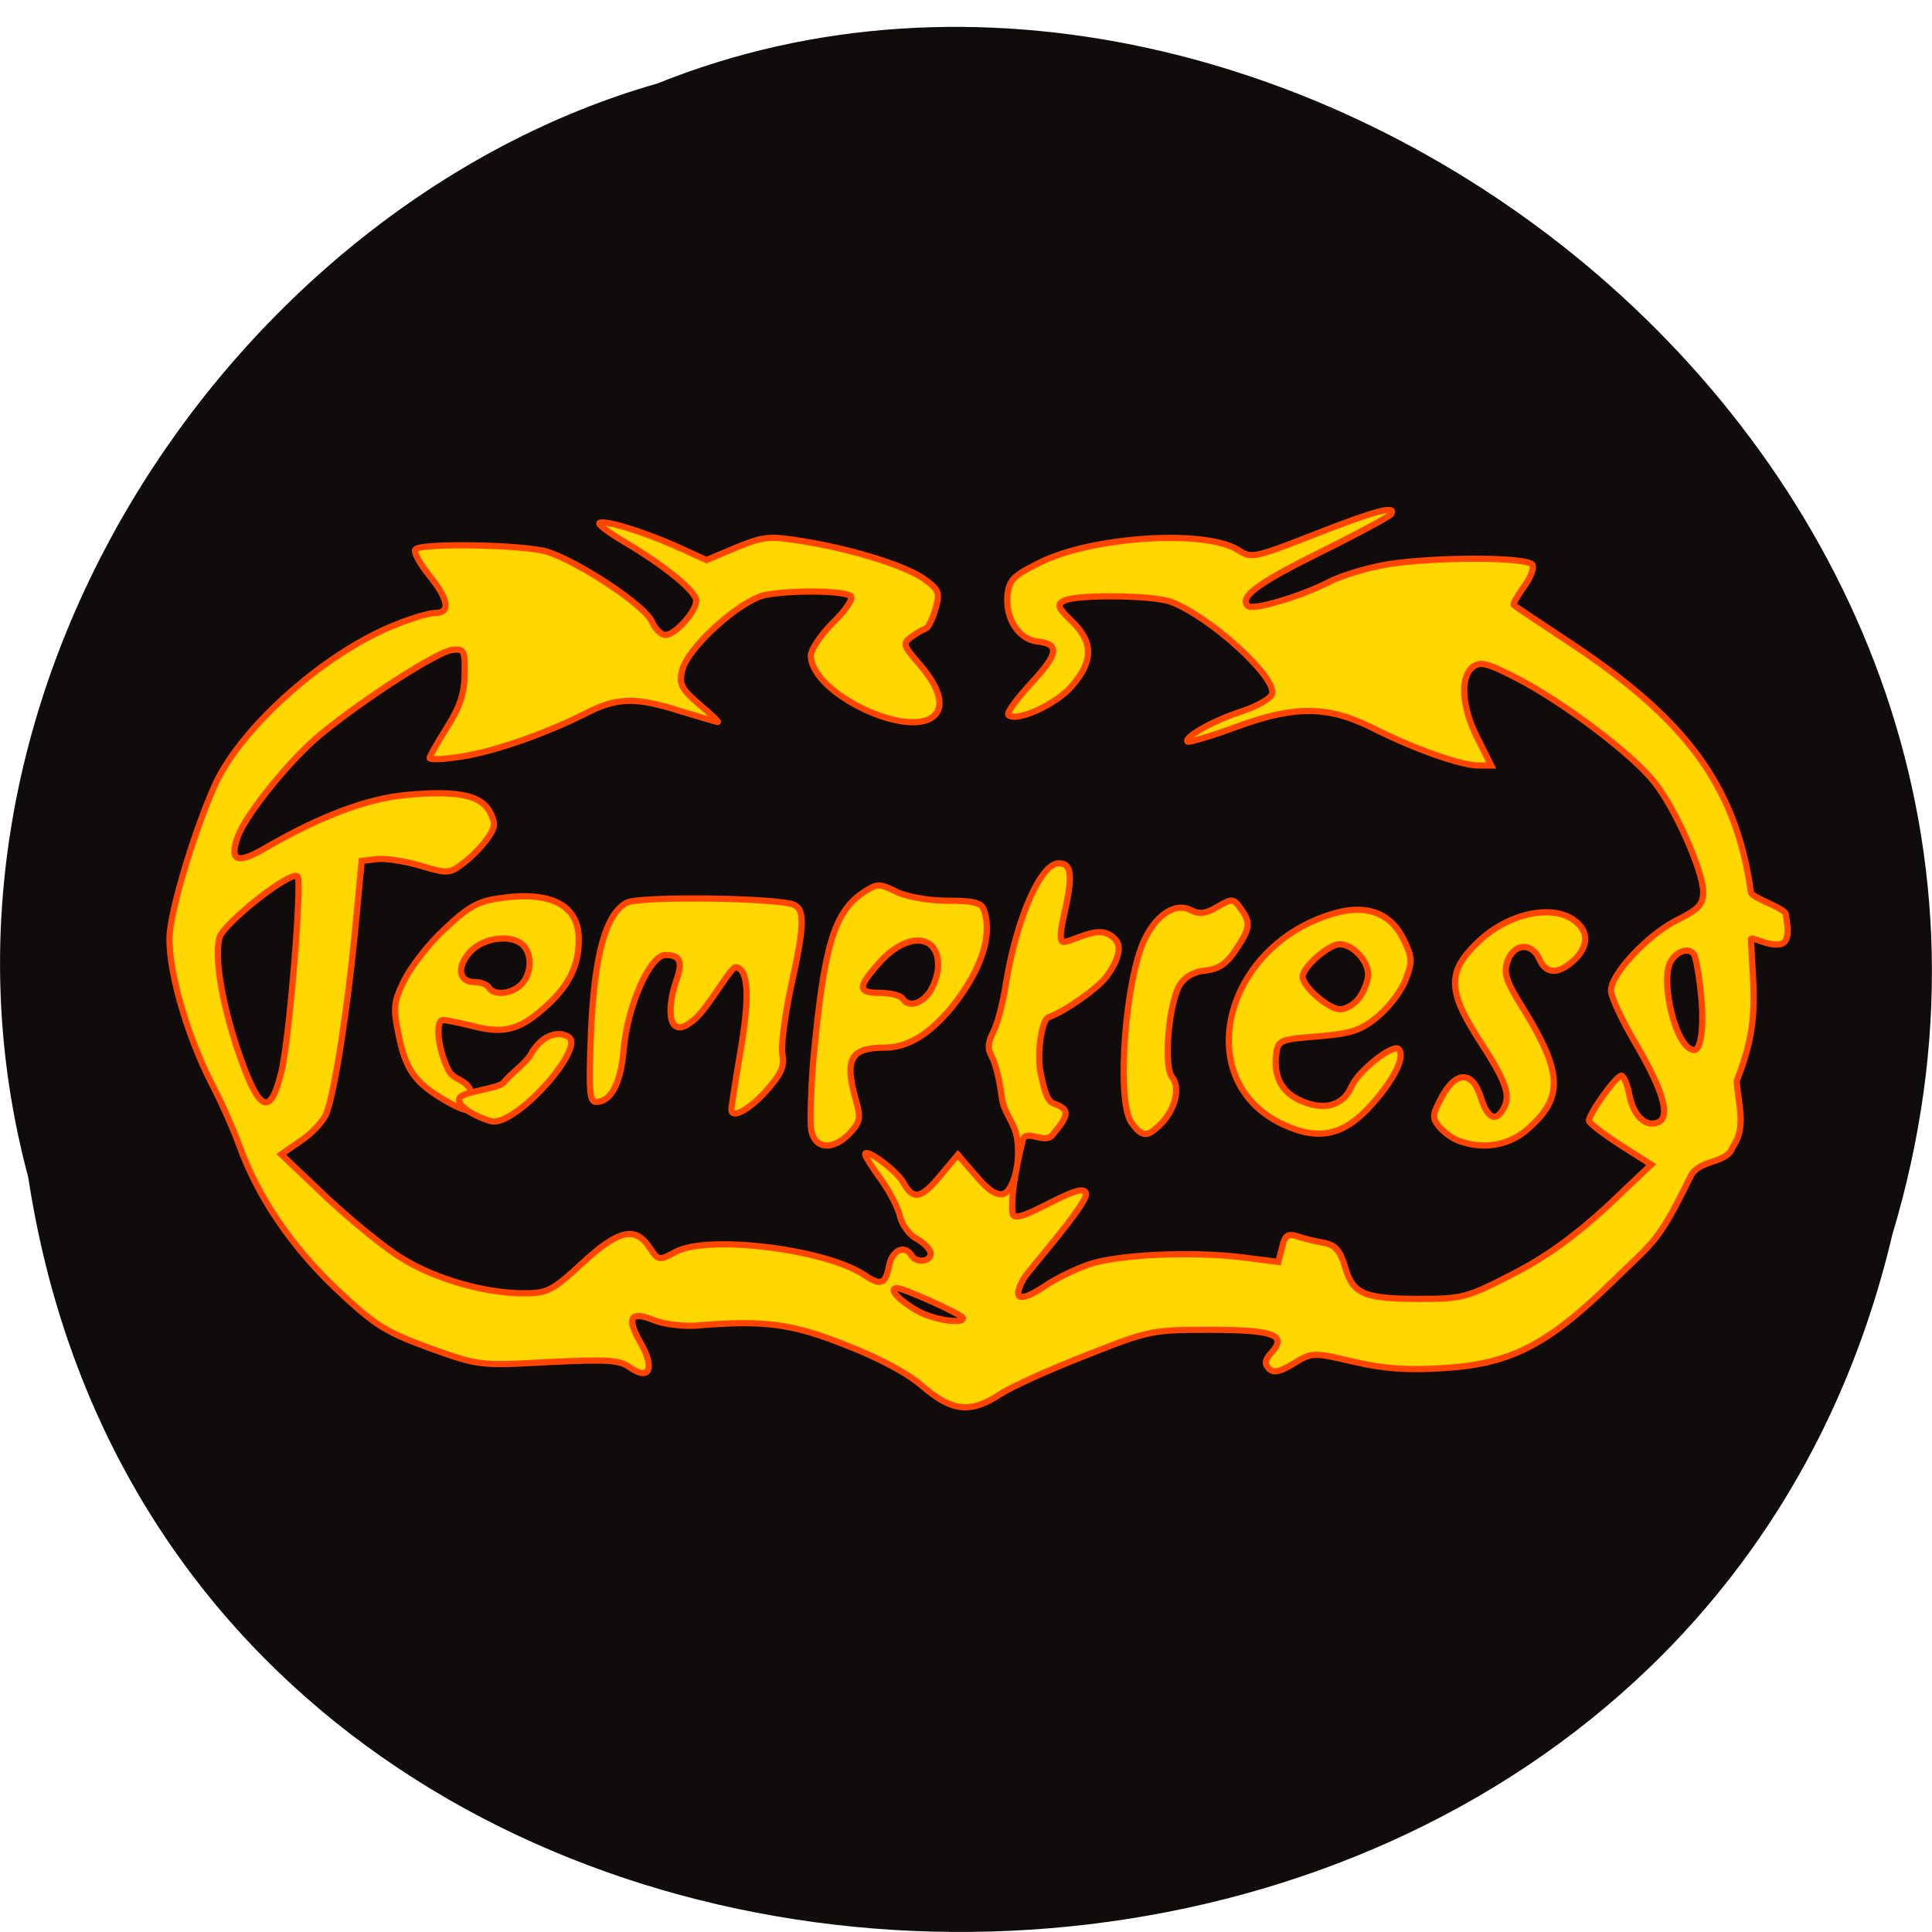 
<svg xmlns="http://www.w3.org/2000/svg" xmlns:xlink="http://www.w3.org/1999/xlink" width="16px" height="16px" viewBox="0 0 16 16" version="1.1">
<g id="surface1">
<path style=" stroke:none;fill-rule:nonzero;fill:rgb(6.275%,4.706%,4.314%);fill-opacity:1;" d="M 0.234 9.75 C 1.473 17.879 13.809 18.121 15.672 10.223 C 17.594 3.828 10.645 -1.402 5.445 0.691 C 1.965 1.684 -0.844 5.734 0.234 9.75 Z M 0.234 9.75 "/>
<path style="fill-rule:evenodd;fill:rgb(100%,84.314%,0%);fill-opacity:1;stroke-width:0.83;stroke-linecap:butt;stroke-linejoin:miter;stroke:rgb(100%,27.059%,0%);stroke-opacity:1;stroke-miterlimit:4;" d="M 123.25 185.188 C 121.188 183.375 117.375 181.375 112.875 179.625 C 105.625 176.75 102 176.313 93 177.063 C 91.25 177.188 88.688 176.875 87.438 176.375 C 84.25 175.063 83.625 175.938 85.5 179.25 C 87.5 182.688 86.812 184.5 84.188 182.688 C 82.75 181.625 81.188 181.563 73.25 181.938 C 64.125 182.438 64 182.438 57.375 180.063 C 51.438 177.875 50.125 177.063 44.938 172.188 C 38.938 166.5 34.438 159.875 31.938 152.938 C 31.188 150.875 29.562 147.188 28.312 144.813 C 24.812 138 22.25 128.813 22.688 124.5 C 23.188 120.063 26.312 110.063 28.875 104.5 C 32.562 96.813 43.625 87.062 52.875 83.438 C 55 82.562 57.375 81.875 58.125 81.875 C 60.25 81.875 59.938 80.062 57.25 76.75 C 56 75.188 55.188 73.625 55.5 73.375 C 56.375 72.5 69.875 72.75 73.062 73.688 C 77.25 75 86.062 80.812 87.062 83 C 87.5 84 88.312 84.812 88.875 84.812 C 90.188 84.812 93 81.688 93 80.25 C 93 79 88.812 75.562 83.188 72.25 C 81.312 71.125 79.875 70.062 80.062 69.875 C 80.562 69.375 85.75 70.938 90.25 72.938 L 94.375 74.812 L 98.375 73.125 C 102.062 71.625 102.75 71.562 107.375 72.312 C 114.25 73.438 121.5 75.75 123.75 77.562 C 125.438 78.812 125.562 79.312 124.938 81.375 C 124.562 82.688 124 83.812 123.688 83.938 C 123.312 84.062 122.438 84.562 121.75 85.062 C 120.562 85.938 120.625 86.188 122.625 88.5 C 125.312 91.562 126.125 94 125 95.375 C 121.938 99.063 108.312 92.688 108.312 87.562 C 108.312 86.812 109.625 84.812 111.188 83.25 C 112.812 81.688 113.938 80.062 113.688 79.688 C 113.25 78.938 106.438 78.75 102.375 79.438 C 99.062 80 91.938 86.375 91.125 89.5 C 90.688 91.375 90.938 91.938 93.375 94.063 C 94.938 95.375 96.062 96.438 95.875 96.438 C 95.688 96.438 93.5 95.75 90.938 95 C 84.875 93.063 82.375 93.125 78.062 95.375 C 72.75 98.063 65.5 100.563 61.188 101.125 C 59.125 101.438 57.375 101.5 57.375 101.25 C 57.375 101.063 58.438 99.188 59.688 97.188 C 61.438 94.438 62.062 92.563 62.062 90 C 62.125 86.875 62 86.625 60.375 86.812 C 58.438 87.062 49 93.063 42.938 98 C 38.938 101.25 33 108.563 31.812 111.625 C 30.562 115 31.625 115.5 35.375 113.313 C 42.812 109 49 106.688 54.25 106.188 C 61.125 105.563 64.188 106.188 65.438 108.438 C 66.25 110.063 66.188 110.5 64.938 112.25 C 64.125 113.313 62.688 114.75 61.688 115.438 C 60.062 116.688 59.688 116.688 56.125 115.625 C 54.062 115 51.438 114.625 50.312 114.75 L 48.312 115 L 47.438 124.25 C 46.438 134.625 44.688 146.063 43.562 148.813 C 43.125 149.813 41.625 151.438 40.188 152.375 L 37.562 154.188 L 43.75 160.063 C 47.188 163.25 51.688 166.938 53.875 168.188 C 58.375 170.938 64.938 172.75 69.938 172.75 C 73.125 172.75 73.75 172.438 77.75 168.75 C 82.625 164.25 84.875 163.75 86.75 166.625 C 87.938 168.375 88 168.438 90.312 167.188 C 94.625 164.938 110.062 166.813 115.375 170.25 C 117.688 171.813 118.25 171.563 118.75 169.125 C 119.125 167 120.812 166.188 121.75 167.688 C 122.375 168.75 124.312 168.563 124.312 167.438 C 124.312 166.938 123.5 166.063 122.5 165.5 C 121.5 165 120.5 163.625 120.25 162.563 C 120 161.438 118.875 159.188 117.688 157.563 C 116.5 155.938 115.562 154.438 115.562 154.188 C 115.562 153.25 119.875 156.438 120.688 158 C 122 160.375 123.062 160.125 125.688 156.938 L 127.938 154.25 L 130.375 157.063 C 132.125 159.125 133.188 159.75 134.125 159.438 C 135.188 159 136.375 155.813 135.875 152.188 C 135.562 149.875 134.125 148.813 133.812 146.625 C 133.562 144.375 132.938 141.938 132.5 141.188 C 131.875 140.063 131.938 139.313 132.688 137.813 C 133.25 136.75 134 133.813 134.375 131.313 C 135.812 122.625 139 115.313 141.438 115.313 C 143.188 115.313 143.312 117 142.125 122.25 C 141.5 124.938 141.688 125.563 141.875 125.75 C 142.125 126 143.188 125.5 144.625 125 C 146.875 124.188 147.938 124.438 148.938 125.438 C 150 126.5 149.188 128.563 147.812 130.438 C 146.562 132.063 142.312 135.063 140.062 135.875 C 139.062 136.25 138.5 141.063 139 143.313 C 139.312 144.625 139.625 146.938 140.688 147.375 C 142.938 148.188 142.875 148.875 140.562 151.625 C 139.5 152.875 137.062 150.75 136.625 152.25 C 136.25 153.75 134.938 159.125 135.25 162.063 C 135.5 164.25 144.875 157.125 145.062 159.5 C 145.125 161 137.25 169.813 136.688 170.875 C 135.188 173.625 136.188 174 139.438 171.875 C 140.938 170.813 143.688 169.5 145.5 168.875 C 149.438 167.563 159.188 167.125 165.875 167.938 L 170.75 168.563 L 171.25 166.625 C 171.625 165 172 164.75 173.25 165.125 C 174.125 165.438 175.688 165.813 176.812 166 C 178.375 166.313 179 167 179.688 169.313 C 180.75 172.875 182.188 173.5 189.812 173.5 C 195.312 173.5 196 173.313 202.062 170.188 C 206.562 167.875 210.312 165.125 214.562 161.25 L 220.562 155.563 L 216.438 152.938 C 214.125 151.438 212.25 150 212.25 149.688 C 212.25 148.75 215.875 143.688 216.562 143.688 C 216.875 143.688 217.375 144.813 217.625 146.188 C 218.188 149.063 219.75 150.563 221.438 149.938 C 223.188 149.25 222.25 145.813 218.438 139.313 C 216.625 136.25 215.188 133.125 215.188 132.313 C 215.188 130.125 220 124.938 223.938 122.938 C 226.938 121.438 227.5 120.813 227.5 119.125 C 227.5 116.375 223.75 107.938 221 104.5 C 218.062 100.75 208.938 93.875 202.688 90.625 C 198.562 88.5 197.688 88.312 196.688 89.125 C 195 90.5 195.25 94.5 197.375 98.625 L 199.188 102.25 L 197.5 102.25 C 195.125 102.25 188.812 100 183.375 97.25 C 177.375 94.25 172.938 94.188 164.875 97.188 C 161.625 98.375 158.812 99.188 158.625 99.063 C 158.062 98.5 162.188 96.188 165.938 95 C 168.125 94.25 169.812 93.25 169.938 92.625 C 170.375 90.312 161.562 82.312 156.375 80.375 C 154.125 79.5 143.625 79.375 142.125 80.25 C 141.125 80.75 141.312 81.188 143.188 83 C 146.062 85.75 146.062 88.375 143.125 91.688 C 141 94.125 135.75 96.5 134.688 95.5 C 134.438 95.188 135.812 93.375 137.688 91.312 C 141.375 87.375 141.625 86 138.562 85.688 C 136.062 85.375 134.312 82.688 134.562 79.562 C 134.812 77.438 135.312 76.938 138.812 75.188 C 145.875 71.625 161.125 70.688 165.438 73.5 C 167.125 74.625 167.625 74.5 175.625 71.375 C 183.75 68.188 186.562 67.438 185.812 68.688 C 185.562 69 181.312 71.312 176.25 73.812 C 167.938 77.938 165.5 79.75 166.688 80.938 C 167.312 81.562 173.562 79.75 177.375 77.812 C 179.125 76.875 182.75 75.812 185.375 75.375 C 191.688 74.375 204 74.375 204.688 75.438 C 204.938 75.875 204.438 77.188 203.562 78.375 C 202.688 79.562 202.062 80.688 202.188 80.812 C 202.312 80.938 205.875 83.312 210.125 86.125 C 224.75 95.875 231.875 104.625 233.875 119.188 C 233.938 119.938 238.562 121.313 238.562 122.188 C 238.562 122.875 239.438 125.813 237.75 126.125 C 236.188 126.438 233.812 124.938 233.875 125.5 C 234.25 133 235 136.75 232 144.313 C 231.875 144.688 232.562 148.188 232.5 149.75 C 232.438 152.125 231.562 152.875 231.312 153.5 C 230.438 155.438 226.938 154.875 225.812 157.125 C 221.375 166.188 221.062 165.625 215.25 171.313 C 206.688 179.688 201.625 182.25 192.688 182.75 C 187.938 183.063 184.75 182.813 180.75 181.875 C 175.375 180.625 175.25 180.625 172.812 182.125 C 170.938 183.25 170.125 183.438 169.5 182.813 C 168.875 182.188 168.938 181.625 169.875 180.625 C 171.938 178.313 170.125 177.625 161.562 177.625 C 153.938 177.625 153.5 177.688 145 181.063 C 140.188 182.938 135.062 185.25 133.562 186.25 C 129.625 188.813 127.188 188.563 123.25 185.188 Z M 128.625 176.063 C 128.625 175.625 120.75 172.063 119.812 172.063 C 118.625 172.063 119.938 173.563 122.375 175 C 124.438 176.25 128.625 176.938 128.625 176.063 Z M 37.562 143.25 C 38.625 139.188 40.375 117.688 39.75 117.063 C 38.875 116.188 29.812 123.375 29.312 125.25 C 28.625 127.875 29.625 133.813 31.688 140.063 C 34.562 148.563 36.062 149.375 37.562 143.25 Z M 227.188 132.625 C 226.938 130.125 226.5 127.875 226.312 127.563 C 225.688 126.438 223.938 127 223.125 128.5 C 221.75 131.125 223.875 140.25 226.312 140.25 C 227.312 140.25 227.625 136.5 227.188 132.625 Z M 227.188 132.625 " transform="matrix(0.062,0,0,0.062,0,0)"/>
<path style="fill-rule:evenodd;fill:rgb(100%,84.314%,0%);fill-opacity:1;stroke-width:0.83;stroke-linecap:butt;stroke-linejoin:miter;stroke:rgb(100%,27.059%,0%);stroke-opacity:1;stroke-miterlimit:4;" d="M 108.375 151 C 108.188 149.938 108.312 145.75 108.625 141.75 C 110.062 126.313 111.375 121.813 115.438 119.125 C 117.188 118 117.5 118 119.75 119.125 C 121.188 119.813 124.125 120.313 126.625 120.313 C 129.938 120.313 131.062 120.563 131.375 121.438 C 132.688 124.813 131.062 129.688 127.062 134.625 C 124.062 138.188 121.25 139.938 118.125 139.938 C 113.562 139.938 112.75 141.5 114.375 147.125 C 115 149.313 114.875 149.875 113.562 151.313 C 111.312 153.688 108.875 153.563 108.375 151 Z M 124.188 132.5 C 124.812 131.563 125.312 130 125.312 128.938 C 125.312 124.625 121 124.5 117.312 128.75 C 114.5 131.938 114.562 132.625 117.625 132.625 C 119 132.625 120.312 133 120.562 133.375 C 121.312 134.563 123 134.188 124.188 132.5 Z M 124.188 132.5 " transform="matrix(0.062,0,0,0.062,0,0)"/>
<path style="fill-rule:evenodd;fill:rgb(100%,84.314%,0%);fill-opacity:1;stroke-width:0.83;stroke-linecap:butt;stroke-linejoin:miter;stroke:rgb(100%,27.059%,0%);stroke-opacity:1;stroke-miterlimit:4;" d="M 97.688 148.188 C 97.688 147.938 98.188 144.688 98.812 141 C 100.188 133.125 100 129.5 98.312 129.188 C 97.625 129.063 94.75 134.438 92.812 136.125 C 89.188 139.313 89 134.875 90.312 131.063 C 91.25 128.438 90.875 127.563 88.875 127.563 C 86.812 127.563 83.812 134.375 83.312 140.125 C 82.938 144.688 81.625 147.188 79.625 147.188 C 78.75 147.188 78.625 145.813 78.938 137.938 C 79.375 127.5 80.938 122 83.75 120.563 C 85.375 119.75 101.375 119.875 105.5 120.688 C 107.562 121.125 107.625 122.875 105.625 131.938 C 104.812 135.75 104.312 139.75 104.5 140.813 C 104.812 142.438 104.375 143.438 102.312 145.75 C 100 148.313 97.688 149.5 97.688 148.188 Z M 97.688 148.188 " transform="matrix(0.062,0,0,0.062,0,0)"/>
<path style="fill-rule:evenodd;fill:rgb(100%,84.314%,0%);fill-opacity:1;stroke-width:0.83;stroke-linecap:butt;stroke-linejoin:miter;stroke:rgb(100%,27.059%,0%);stroke-opacity:1;stroke-miterlimit:4;" d="M 58.75 146.563 C 55.312 144.438 54.125 142.625 53.25 138.25 C 52.5 134.625 52.562 133.875 54 130.938 C 54.875 129.188 57.25 126.063 59.375 124.125 C 62.438 121.188 63.875 120.375 66.625 120 C 73.562 118.938 77.312 120.875 77.312 125.5 C 77.312 129.063 75.938 131.813 72.625 134.688 C 69.375 137.563 67.25 138.125 63.188 137.063 C 61.375 136.625 59.625 136.25 59.188 136.25 C 58.125 136.25 58.438 140.125 59.938 143 C 60.562 144.188 62 144.188 62.688 145.313 C 65 149.5 62.5 148.875 58.75 146.563 Z M 69.625 131.5 C 71 130.125 71.125 127.5 69.875 126.25 C 68.375 124.75 64.625 125.188 62.812 127.125 C 60.938 129.188 61.25 131.188 63.438 131.188 C 64.25 131.188 65.062 131.5 65.312 131.938 C 66 133 68.312 132.813 69.625 131.5 Z M 69.625 131.5 " transform="matrix(0.062,0,0,0.062,0,0)"/>
<path style="fill-rule:evenodd;fill:rgb(100%,84.314%,0%);fill-opacity:1;stroke-width:0.83;stroke-linecap:butt;stroke-linejoin:miter;stroke:rgb(100%,27.059%,0%);stroke-opacity:1;stroke-miterlimit:4;" d="M 67.25 144.625 C 68.375 143.25 70.188 142.063 70.875 140.875 C 72.125 138.563 74.312 137.5 75.938 138.5 C 78.188 139.875 69.5 149.813 65.938 149.813 C 65.188 149.813 60.812 148.063 61.375 146.688 C 61.688 145.813 66.562 145.438 67.25 144.625 Z M 67.25 144.625 " transform="matrix(0.062,0,0,0.062,0,0)"/>
<path style="fill-rule:evenodd;fill:rgb(100%,84.314%,0%);fill-opacity:1;stroke-width:0.83;stroke-linecap:butt;stroke-linejoin:miter;stroke:rgb(100%,27.059%,0%);stroke-opacity:1;stroke-miterlimit:4;" d="M 151.125 149.938 C 149.062 147 150.312 130.5 153 125.25 C 154.688 121.938 157.188 120.5 159.188 121.625 C 160.188 122.125 161.062 122.063 162.625 121.125 C 164.562 120 164.75 120 165.688 121.313 C 167.125 123.25 167 124 165.062 126.875 C 163.875 128.688 162.812 129.438 161.062 129.625 C 159.562 129.75 158.312 130.438 157.625 131.5 C 156.125 133.813 155.375 142.438 156.562 143.875 C 157.688 145.25 157 148.188 155.062 150.125 C 153.25 151.938 152.562 151.938 151.125 149.938 Z M 151.125 149.938 " transform="matrix(0.062,0,0,0.062,0,0)"/>
<path style="fill-rule:evenodd;fill:rgb(100%,84.314%,0%);fill-opacity:1;stroke-width:0.83;stroke-linecap:butt;stroke-linejoin:miter;stroke:rgb(100%,27.059%,0%);stroke-opacity:1;stroke-miterlimit:4;" d="M 171.375 150.188 C 159.062 144.438 163.25 126.5 178 122.063 C 182.5 120.688 185.812 121.938 187.562 125.625 C 188.625 127.875 188.688 128.5 187.75 130.875 C 187.188 132.375 185.5 134.563 184 135.813 C 181.688 137.688 180.438 138.063 176 138.438 C 171.188 138.813 170.75 138.938 170.5 140.563 C 170.062 143.625 171.062 145.75 173.562 146.938 C 176.75 148.438 179.375 147.75 180.5 145.188 C 181.312 143.125 186.062 139.375 186.812 140.125 C 187.75 141.063 186.312 144.063 183.312 147.438 C 179.562 151.688 176.188 152.438 171.375 150.188 Z M 181.625 133.188 C 182.25 132.313 182.75 130.938 182.75 130.188 C 182.75 128.313 180.688 126.125 178.938 126.125 C 177.5 126.125 174 129.188 174 130.438 C 174 131.813 177.5 134.813 179 134.813 C 179.812 134.813 181 134.125 181.625 133.188 Z M 181.625 133.188 " transform="matrix(0.062,0,0,0.062,0,0)"/>
<path style="fill-rule:evenodd;fill:rgb(100%,84.314%,0%);fill-opacity:1;stroke-width:0.83;stroke-linecap:butt;stroke-linejoin:miter;stroke:rgb(100%,27.059%,0%);stroke-opacity:1;stroke-miterlimit:4;" d="M 194.688 152.313 C 193.875 152 192.75 151.125 192.188 150.438 C 191.312 149.375 191.312 148.875 192.562 146.563 C 194.438 143.063 196.625 143 197.75 146.438 C 198.688 149.438 199.812 150 200.875 148 C 201.812 146.188 201.188 144.438 197.312 138.5 C 193.438 132.375 193.375 129.813 197.125 126.125 C 201.062 122.125 207.062 120.688 210.188 122.875 C 212.25 124.313 212.25 126.375 210.25 128.25 C 208.125 130.188 206.5 130.125 205.625 128.125 C 204.625 125.813 202.188 126 201.375 128.375 C 200.812 129.938 201.125 131 203.438 134.688 C 208.75 143.313 208.875 146.625 204.062 150.813 C 201.5 153.063 198 153.625 194.688 152.313 Z M 194.688 152.313 " transform="matrix(0.062,0,0,0.062,0,0)"/>
</g>
</svg>
